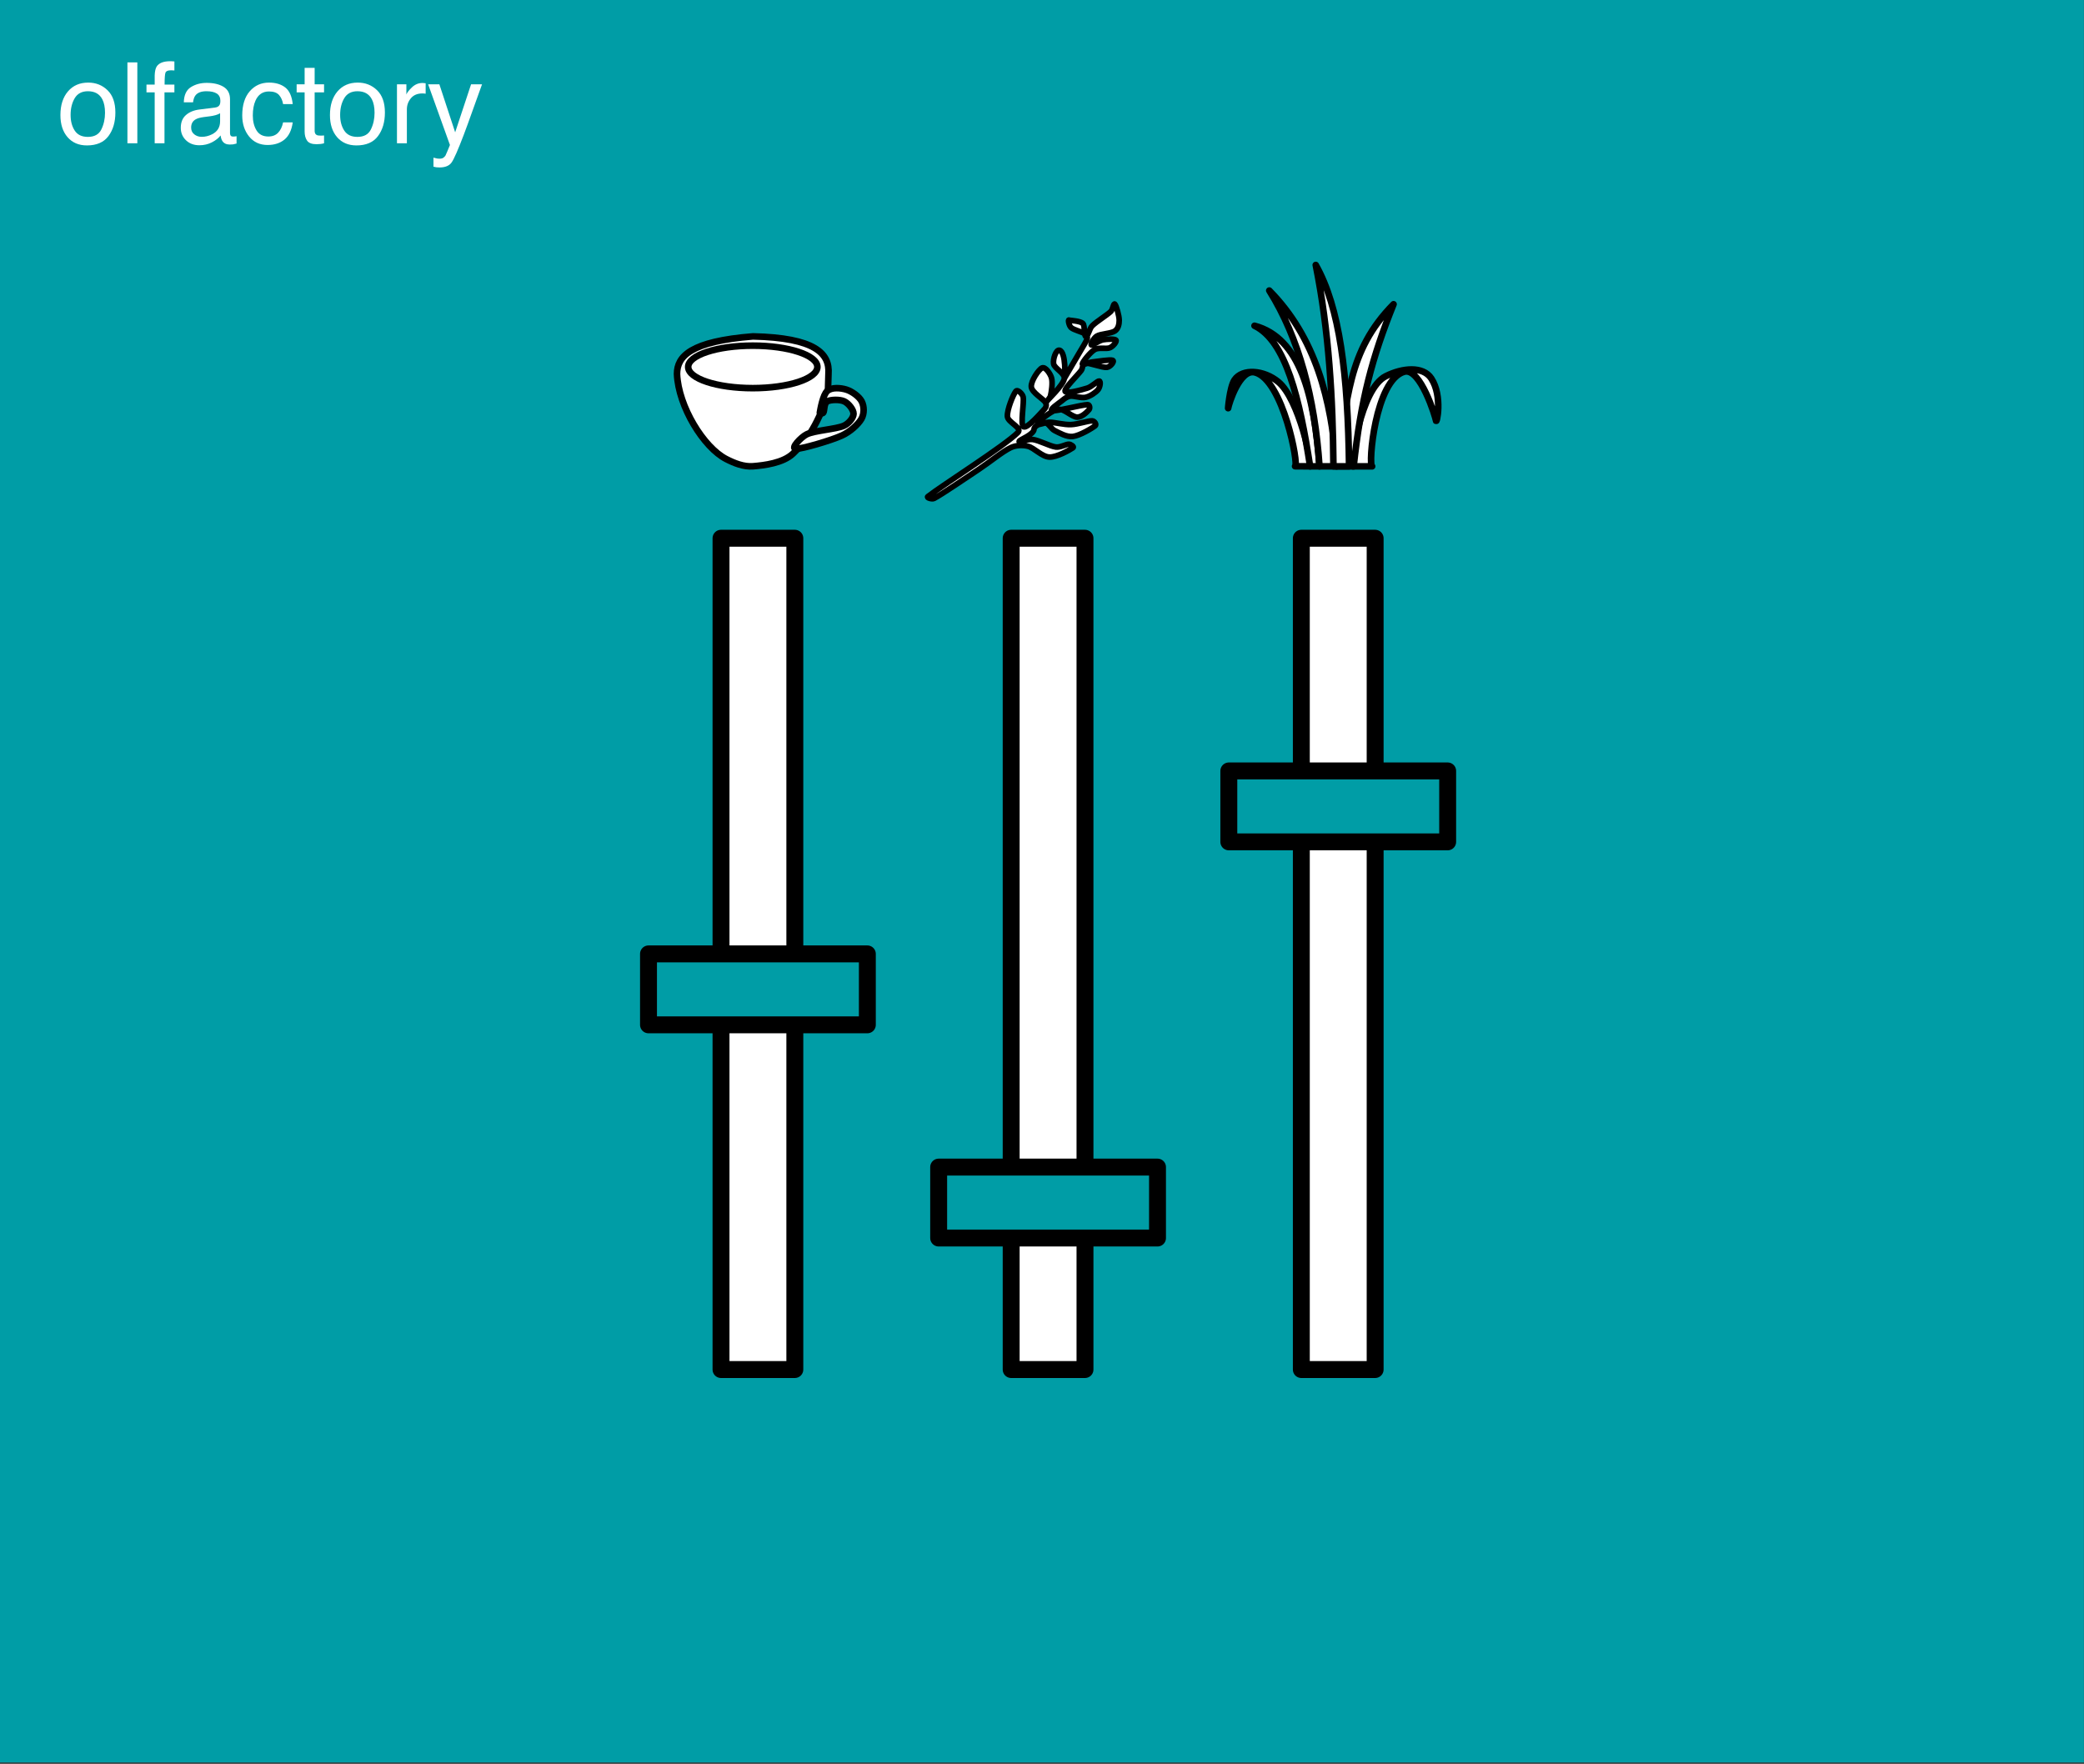 <?xml version="1.0" encoding="UTF-8" standalone="no"?>
<!DOCTYPE svg PUBLIC "-//W3C//DTD SVG 1.1//EN" "http://www.w3.org/Graphics/SVG/1.1/DTD/svg11.dtd">
<svg width="100%" height="100%" viewBox="0 0 462 391" version="1.1" xmlns="http://www.w3.org/2000/svg" xmlns:xlink="http://www.w3.org/1999/xlink" xml:space="preserve" xmlns:serif="http://www.serif.com/" style="fill-rule:evenodd;clip-rule:evenodd;stroke-linecap:round;stroke-linejoin:round;stroke-miterlimit:1.5;">
    <rect x="0" y="0" width="462" height="391" fill="#333333" stroke="none"/>
    <g>
        <rect x="0" y="0" width="461.983" height="390.705" style="fill:rgb(0,157,166);"/>
        <path d="M19.473,30.345C20.929,30.345 21.928,29.793 22.469,28.691C23.011,27.588 23.281,26.361 23.281,25.01C23.281,23.789 23.086,22.797 22.695,22.032C22.077,20.827 21.011,20.225 19.497,20.225C18.154,20.225 17.178,20.738 16.567,21.763C15.957,22.789 15.652,24.025 15.652,25.474C15.652,26.866 15.957,28.025 16.567,28.953C17.178,29.881 18.146,30.345 19.473,30.345ZM19.558,18.309C21.243,18.309 22.667,18.87 23.83,19.993C24.994,21.116 25.576,22.768 25.576,24.949C25.576,27.057 25.063,28.798 24.038,30.174C23.013,31.549 21.422,32.237 19.265,32.237C17.467,32.237 16.038,31.628 14.98,30.412C13.922,29.195 13.393,27.561 13.393,25.511C13.393,23.313 13.951,21.564 15.066,20.262C16.181,18.96 17.678,18.309 19.558,18.309Z" style="fill:white;fill-rule:nonzero;"/>
        <rect x="28.249" y="13.829" width="2.197" height="17.932" style="fill:white;fill-rule:nonzero;"/>
        <path d="M34.292,16.697C34.324,15.786 34.483,15.118 34.768,14.695C35.281,13.947 36.269,13.572 37.734,13.572C37.873,13.572 38.015,13.576 38.162,13.584C38.308,13.593 38.475,13.605 38.662,13.621L38.662,15.623C38.434,15.607 38.269,15.597 38.168,15.592C38.066,15.588 37.97,15.586 37.881,15.586C37.213,15.586 36.815,15.759 36.685,16.105C36.554,16.451 36.489,17.332 36.489,18.748L38.662,18.748L38.662,20.481L36.465,20.481L36.465,31.761L34.292,31.761L34.292,20.481L32.473,20.481L32.473,18.748L34.292,18.748L34.292,16.697Z" style="fill:white;fill-rule:nonzero;"/>
        <path d="M42.373,28.282C42.373,28.916 42.605,29.417 43.069,29.783C43.533,30.149 44.082,30.332 44.717,30.332C45.49,30.332 46.239,30.153 46.963,29.795C48.184,29.201 48.794,28.229 48.794,26.878L48.794,25.108C48.525,25.279 48.179,25.421 47.756,25.535C47.333,25.649 46.918,25.73 46.511,25.779L45.181,25.95C44.383,26.056 43.785,26.223 43.386,26.451C42.711,26.833 42.373,27.443 42.373,28.282ZM47.695,23.838C48.2,23.773 48.538,23.562 48.708,23.204C48.806,23.008 48.855,22.727 48.855,22.361C48.855,21.613 48.588,21.069 48.055,20.732C47.522,20.394 46.759,20.225 45.767,20.225C44.619,20.225 43.805,20.534 43.325,21.153C43.057,21.495 42.882,22.003 42.8,22.679L40.749,22.679C40.79,21.067 41.313,19.946 42.318,19.316C43.323,18.685 44.489,18.37 45.815,18.37C47.353,18.37 48.603,18.663 49.563,19.248C50.515,19.834 50.991,20.746 50.991,21.983L50.991,29.515C50.991,29.742 51.038,29.926 51.132,30.064C51.225,30.202 51.422,30.271 51.724,30.271C51.821,30.271 51.931,30.265 52.053,30.253C52.175,30.241 52.305,30.223 52.444,30.198L52.444,31.822C52.102,31.919 51.842,31.98 51.663,32.005C51.483,32.029 51.239,32.041 50.93,32.041C50.173,32.041 49.624,31.773 49.282,31.236C49.103,30.951 48.977,30.548 48.904,30.027C48.456,30.613 47.813,31.122 46.975,31.553C46.137,31.984 45.213,32.2 44.204,32.2C42.991,32.2 42.001,31.832 41.232,31.095C40.463,30.359 40.078,29.437 40.078,28.331C40.078,27.118 40.456,26.178 41.213,25.511C41.97,24.843 42.963,24.432 44.192,24.278L47.695,23.838Z" style="fill:white;fill-rule:nonzero;"/>
        <path d="M59.634,18.309C61.107,18.309 62.305,18.667 63.229,19.383C64.152,20.099 64.708,21.332 64.895,23.081L62.759,23.081C62.629,22.276 62.331,21.606 61.868,21.073C61.404,20.54 60.659,20.274 59.634,20.274C58.234,20.274 57.233,20.957 56.631,22.325C56.24,23.212 56.045,24.306 56.045,25.608C56.045,26.919 56.322,28.021 56.875,28.916C57.428,29.812 58.299,30.259 59.487,30.259C60.399,30.259 61.121,29.98 61.654,29.423C62.187,28.866 62.555,28.103 62.759,27.134L64.895,27.134C64.651,28.868 64.04,30.135 63.064,30.937C62.087,31.738 60.838,32.139 59.316,32.139C57.607,32.139 56.244,31.515 55.227,30.265C54.21,29.016 53.701,27.456 53.701,25.584C53.701,23.289 54.259,21.503 55.373,20.225C56.488,18.947 57.908,18.309 59.634,18.309Z" style="fill:white;fill-rule:nonzero;"/>
        <path d="M67.532,15.037L69.753,15.037L69.753,18.687L71.841,18.687L71.841,20.481L69.753,20.481L69.753,29.014C69.753,29.47 69.908,29.775 70.217,29.93C70.388,30.019 70.673,30.064 71.072,30.064C71.178,30.064 71.291,30.062 71.414,30.058C71.536,30.054 71.678,30.044 71.841,30.027L71.841,31.761C71.588,31.834 71.326,31.887 71.053,31.919C70.781,31.952 70.486,31.968 70.168,31.968C69.143,31.968 68.447,31.706 68.081,31.181C67.715,30.656 67.532,29.974 67.532,29.136L67.532,20.481L65.762,20.481L65.762,18.687L67.532,18.687L67.532,15.037Z" style="fill:white;fill-rule:nonzero;"/>
        <path d="M79.226,30.345C80.683,30.345 81.682,29.793 82.223,28.691C82.764,27.588 83.035,26.361 83.035,25.01C83.035,23.789 82.839,22.797 82.449,22.032C81.83,20.827 80.764,20.225 79.25,20.225C77.908,20.225 76.931,20.738 76.321,21.763C75.71,22.789 75.405,24.025 75.405,25.474C75.405,26.866 75.71,28.025 76.321,28.953C76.931,29.881 77.9,30.345 79.226,30.345ZM79.311,18.309C80.996,18.309 82.42,18.87 83.584,19.993C84.748,21.116 85.33,22.768 85.33,24.949C85.33,27.057 84.817,28.798 83.791,30.174C82.766,31.549 81.175,32.237 79.018,32.237C77.22,32.237 75.792,31.628 74.734,30.412C73.676,29.195 73.147,27.561 73.147,25.511C73.147,23.313 73.704,21.564 74.819,20.262C75.934,18.96 77.432,18.309 79.311,18.309Z" style="fill:white;fill-rule:nonzero;"/>
        <path d="M88.003,18.687L90.09,18.687L90.09,20.945C90.261,20.506 90.68,19.971 91.348,19.34C92.015,18.709 92.784,18.394 93.655,18.394C93.695,18.394 93.765,18.398 93.862,18.406C93.96,18.414 94.127,18.431 94.363,18.455L94.363,20.774C94.233,20.75 94.112,20.734 94.003,20.726C93.893,20.717 93.773,20.713 93.643,20.713C92.536,20.713 91.685,21.069 91.091,21.781C90.497,22.494 90.2,23.313 90.2,24.241L90.2,31.761L88.003,31.761L88.003,18.687Z" style="fill:white;fill-rule:nonzero;"/>
        <path d="M104.434,18.687L106.863,18.687C106.553,19.525 105.866,21.438 104.8,24.424C104.002,26.67 103.335,28.501 102.798,29.917C101.528,33.254 100.633,35.289 100.112,36.021C99.591,36.753 98.696,37.12 97.427,37.12C97.117,37.12 96.879,37.107 96.713,37.083C96.546,37.059 96.34,37.014 96.096,36.949L96.096,34.947C96.479,35.053 96.755,35.118 96.926,35.142C97.097,35.166 97.248,35.179 97.378,35.179C97.785,35.179 98.084,35.112 98.275,34.977C98.466,34.843 98.627,34.678 98.757,34.483C98.798,34.418 98.944,34.084 99.197,33.482C99.449,32.88 99.632,32.432 99.746,32.139L94.912,18.687L97.402,18.687L100.906,29.331L104.434,18.687Z" style="fill:white;fill-rule:nonzero;"/>
        <rect x="159.841" y="119.313" width="16.364" height="184.284" style="fill:white;stroke:black;stroke-width:3.75px;"/>
        <rect x="224.166" y="119.313" width="16.364" height="184.284" style="fill:white;stroke:black;stroke-width:3.75px;"/>
        <rect x="288.491" y="119.313" width="16.364" height="184.284" style="fill:white;stroke:black;stroke-width:3.75px;"/>
        <rect x="143.766" y="211.455" width="48.515" height="15.725" style="fill:rgb(0,157,166);stroke:black;stroke-width:3.75px;"/>
        <rect x="208.091" y="258.716" width="48.515" height="15.725" style="fill:rgb(0,157,166);stroke:black;stroke-width:3.75px;"/>
        <rect x="272.416" y="170.896" width="48.515" height="15.725" style="fill:rgb(0,157,166);stroke:black;stroke-width:3.75px;"/>
        <path d="M205.687,110.077C208.788,107.638 222.729,98.827 225.669,95.863C226.71,94.813 223.395,93.641 223.325,92.294C223.247,90.773 224.616,87.457 225.197,86.734C225.6,86.233 226.684,87.367 226.813,87.956C227.099,89.269 226.118,94.168 226.917,94.612C227.715,95.057 230.791,91.517 231.603,90.62C231.943,90.246 232.047,89.649 231.792,89.233C231.297,88.422 228.762,87.035 228.631,85.757C228.5,84.478 230.262,81.901 231.007,81.563C231.752,81.226 232.828,82.839 233.1,83.731C233.413,84.762 233.108,86.836 232.89,87.753C232.756,88.318 231.402,89.714 231.792,89.233C232.299,88.608 235.633,85.438 235.928,84.006C236.191,82.731 233.743,81.699 233.567,80.637C233.392,79.587 234.111,77.445 234.87,77.638C236.361,78.017 236.127,83.75 235.928,84.006C235.532,84.515 238.406,79.742 239.255,78.245C239.861,77.178 240.824,75.738 241.025,75.026C241.131,74.652 240.828,74.213 240.465,73.968C239.872,73.57 238.047,73.136 237.468,72.633C236.983,72.211 236.718,70.827 236.988,70.947C237.258,71.067 239.432,71.106 240.065,71.711C240.555,72.179 240.278,74.763 240.786,74.575C241.294,74.387 241.468,72.898 242.134,72.225C243.046,71.304 245.419,69.847 246.256,69.048C246.729,68.597 246.849,67.107 247.159,67.43C247.468,67.753 248.112,69.997 248.115,70.986C248.117,71.818 247.946,72.816 247.174,73.363C246.349,73.948 244.036,73.98 243.165,74.497C242.434,74.931 241.722,76.328 241.945,76.466C242.167,76.605 243.593,75.509 244.501,75.33C245.408,75.152 247.129,75.103 247.391,75.394C247.653,75.686 246.79,76.76 246.071,77.08C245.287,77.428 243.617,76.946 242.69,77.485C241.67,78.077 240.046,80.174 239.951,80.634C239.856,81.095 241.387,80.33 242.12,80.245C243.237,80.116 246.105,79.663 246.649,79.861C247.194,80.059 246.152,81.351 245.389,81.433C244.386,81.542 241.58,80.401 240.633,80.512C239.92,80.596 240.073,81.596 239.707,82.102C238.955,83.139 235.901,86.081 236.122,86.736C236.343,87.392 239.772,86.415 241.033,86.036C242.06,85.728 243.29,84.407 243.689,84.465C244.087,84.524 243.87,85.853 243.426,86.387C242.926,86.988 241.723,87.833 240.69,88.073C239.657,88.313 238.109,87.695 237.226,87.826C236.495,87.934 235.914,88.426 235.393,88.857C234.744,89.393 232.382,90.903 233.336,91.043C234.289,91.182 239.764,89.735 241.113,89.696C241.579,89.682 241.691,90.489 241.43,90.804C241.046,91.266 239.879,92.478 238.811,92.47C237.742,92.461 236.12,90.839 235.018,90.751C233.964,90.667 233.018,91.397 232.197,91.941C231.368,92.491 229.967,93.774 230.044,94.05C230.12,94.326 231.765,93.589 232.655,93.598C233.881,93.61 235.825,94.172 237.405,94.121C238.985,94.07 241.236,93.251 242.135,93.293C242.631,93.316 243.151,94.091 242.799,94.375C242.086,94.951 239.354,96.569 237.857,96.748C236.424,96.92 234.834,95.952 233.814,95.453C232.973,95.042 232.501,93.812 231.738,93.756C230.661,93.678 229.262,94.524 229.242,95.103C229.197,96.39 225.992,97.458 225.934,97.843C225.875,98.229 227.726,97.285 228.892,97.418C230.327,97.583 232.726,98.92 234.073,99.095C235.061,99.224 236.342,98.442 236.973,98.47C237.413,98.489 238.205,99.037 237.863,99.262C237.141,99.737 234.312,101.378 232.642,101.32C230.973,101.262 229.276,99.263 227.847,98.914C226.634,98.618 225.162,98.711 224.067,99.229C222.255,100.086 219.361,102.471 216.97,104.056C214.136,105.934 208.943,109.495 207.062,110.498C206.653,110.717 205.335,110.354 205.687,110.077Z" style="fill:white;stroke:black;stroke-width:1.25px;stroke-linecap:square;"/>
        <path d="M150.084,82.899C150.397,90.134 156.006,99.194 160.984,101.753C162.802,102.687 164.885,103.523 166.939,103.358C169.407,103.159 173.585,102.658 175.796,100.559C178.561,97.934 180.862,94.987 183.524,87.609L183.662,82.899C184.004,78.333 180.665,74.881 166.939,74.571C153.098,75.671 150.099,78.981 150.084,82.899Z" style="fill:white;stroke:black;stroke-width:1.46px;stroke-linecap:square;"/>
        <path d="M181.748,91.477C181.705,91.713 182.387,91.681 182.521,91.477C182.797,91.06 182.627,89.392 183.402,88.975C184.177,88.558 186.2,88.514 187.17,88.975C188.14,89.436 189.241,90.839 189.222,91.742C189.202,92.644 188.133,93.918 187.051,94.39C185.323,95.145 180.622,95.419 178.854,96.269C177.602,96.872 175.145,99.449 176.444,99.494C177.743,99.54 184.228,97.649 186.65,96.542C188.407,95.738 190.244,94.112 190.973,92.85C191.631,91.712 191.588,90.058 191.024,88.975C190.46,87.892 188.86,86.74 187.59,86.355C186.319,85.97 184.376,85.81 183.402,86.664C182.428,87.517 181.894,90.675 181.748,91.477Z" style="fill:white;stroke:black;stroke-width:1.46px;stroke-linecap:square;"/>
        <ellipse cx="166.884" cy="81.333" rx="14.32" ry="4.71" style="fill:white;stroke:black;stroke-width:1.46px;stroke-linecap:square;"/>
        <path d="M287.104,103.355L290.434,103.379C290.985,103.068 288.031,88.499 283.397,84.664C280.214,82.029 275.437,81.622 273.678,84.221C272.56,85.874 272.164,91.398 272.287,90.4C272.373,89.705 274.798,81.667 278.22,82.555C284.464,84.174 287.993,103.265 287.104,103.355Z" style="fill:white;stroke:black;stroke-width:1.46px;stroke-linecap:square;"/>
        <path d="M304.188,103.379L299.889,103.379C299.316,103.048 301.558,86.249 307.196,83.405C310.916,81.528 315.479,81.115 317.303,83.892C319.888,87.828 318.463,94.279 318.336,93.214C318.247,92.472 314.892,81.448 311.339,82.396C304.855,84.124 303.265,103.283 304.188,103.379Z" style="fill:white;stroke:black;stroke-width:1.46px;stroke-linecap:square;"/>
        <path d="M278.11,72.211C285.079,75.565 288.145,88.516 290.434,103.379L292.518,103.379C291.36,87.716 288.236,74.897 278.11,72.211Z" style="fill:white;stroke:black;stroke-width:1.46px;stroke-linecap:square;"/>
        <path d="M281.383,64.404C291.689,74.844 295.119,88.574 296.306,103.379L292.518,103.379C291.474,88.204 288.008,75.012 281.383,64.404Z" style="fill:white;stroke:black;stroke-width:1.46px;stroke-linecap:square;"/>
        <path d="M308.937,67.443C298.631,77.883 298.85,88.604 296.306,103.379L300.094,103.379C301.673,88.644 304.202,79.18 308.937,67.443Z" style="fill:white;stroke:black;stroke-width:1.46px;stroke-linecap:square;"/>
        <path d="M291.686,58.74C294.624,73.346 295.478,88.302 295.61,103.379L299.072,103.379C298.83,82.963 297.017,68.14 291.686,58.74Z" style="fill:white;stroke:black;stroke-width:1.46px;stroke-linecap:square;"/>
    </g>
</svg>
